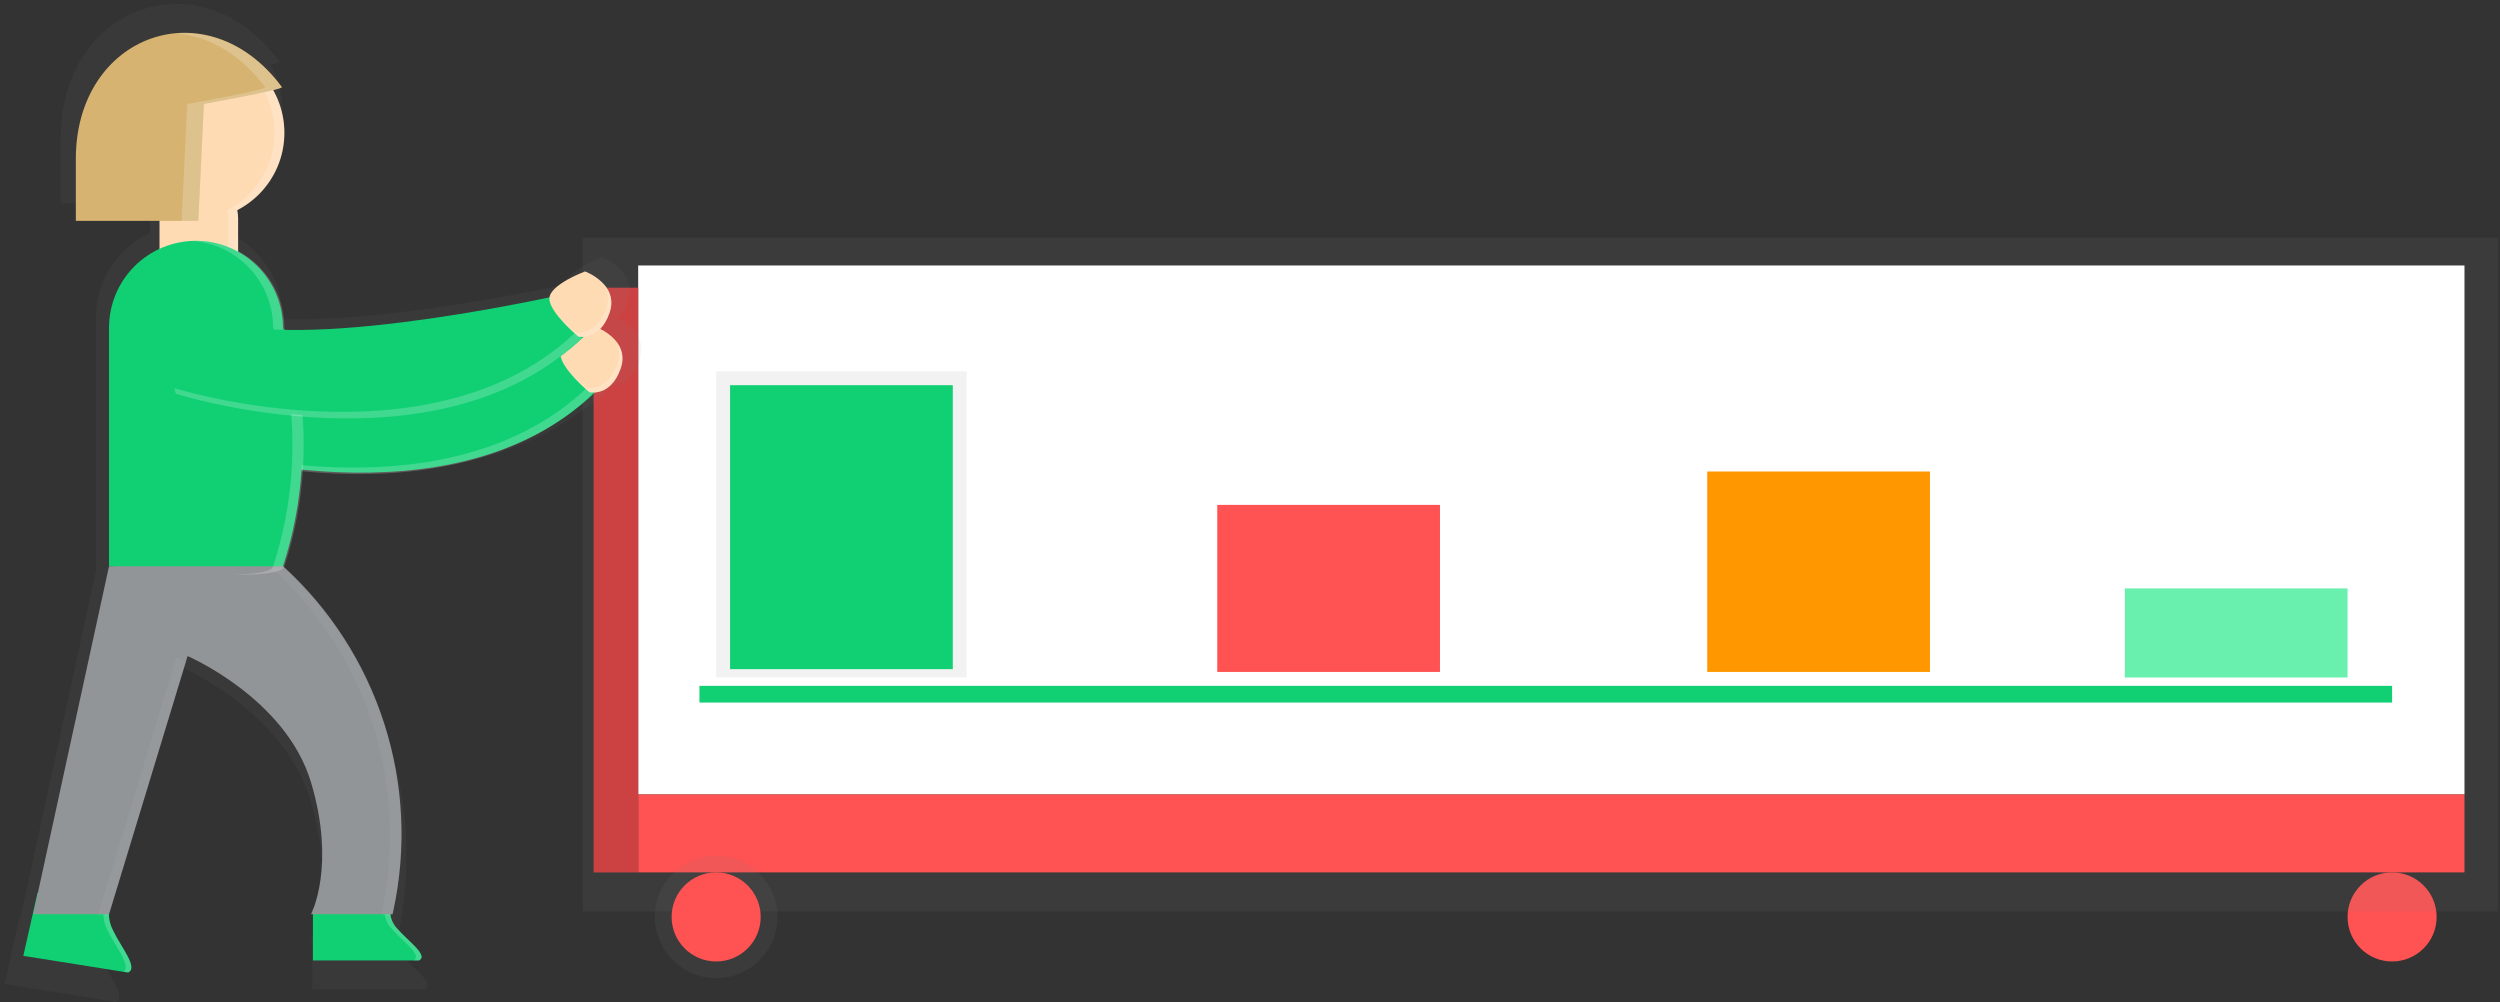 <svg viewBox="0 0 449 180" version="1.1" xmlns="http://www.w3.org/2000/svg" xmlns:xlink="http://www.w3.org/1999/xlink">
<rect x="0" y="0" width="449" height="180" fill="#333333" stroke="none"/>
<title>landing-page-graphs</title>
<desc>Created using Figma</desc>
<g id="Canvas" transform="translate(107 -124)">
<g id="landing-page-graphs">
<g id="Vector">
<use xlink:href="#path0_fill" transform="translate(314.62 280.68)" fill="#FF5252"/>
</g>
<g id="Vector">
<use xlink:href="#path1_fill" transform="translate(-2.38 166.68)" fill="url(#paint1_linear)"/>
</g>
<g id="Vector">
<use xlink:href="#path2_fill" transform="translate(7.62 171.68)" fill="#FFFFFF"/>
</g>
<g id="Vector">
<use xlink:href="#path3_stroke" transform="translate(18.62 248.68)" fill="#11D074"/>
</g>
<g id="Vector">
<use xlink:href="#path4_fill" transform="translate(21.62 190.68)" fill="url(#paint4_linear)"/>
</g>
<g id="Vector">
<use xlink:href="#path5_fill" transform="translate(24.12 193.18)" fill="#11D074"/>
</g>
<g id="Vector">
<use xlink:href="#path6_fill" transform="translate(274.62 229.68)" fill="#69F0AE"/>
</g>
<g id="Vector">
<use xlink:href="#path7_fill" transform="translate(199.62 208.68)" fill="#FF9800"/>
</g>
<g id="Vector">
<use xlink:href="#path8_fill" transform="translate(111.62 214.68)" fill="#FF5252"/>
</g>
<g id="Vector">
<use xlink:href="#path9_fill" transform="translate(7.62 266.68)" fill="#FF5252"/>
</g>
<g id="Vector">
<use xlink:href="#path10_fill" transform="translate(10.62 277.68)" fill="url(#paint10_linear)"/>
</g>
<g id="Vector">
<use xlink:href="#path0_fill" transform="translate(13.62 280.68)" fill="#FF5252"/>
</g>
<g id="Vector">
<use xlink:href="#path11_fill" transform="translate(-0.38 175.68)" fill="#FF5252"/>
</g>
<g id="Vector" opacity="0.2">
<use xlink:href="#path11_fill" transform="translate(-0.38 175.68)"/>
</g>
<g id="Vector">
<use xlink:href="#path12_fill" transform="translate(-106.17 124.72)" fill="url(#paint14_linear)"/>
</g>
<g id="Vector">
<use xlink:href="#path13_fill" transform="translate(-75.066 187.25)" fill="#11D074"/>
</g>
<g id="Vector" opacity="0.2">
<use xlink:href="#path14_fill" transform="translate(-73.71 193.52)" fill="#FFFFFF"/>
</g>
<g id="Vector">
<use xlink:href="#path15_fill" transform="translate(-6.33 182.75)" fill="#FFDBB4"/>
</g>
<g id="Vector" opacity="0.2">
<use xlink:href="#path16_fill" transform="translate(-5.25 185)" fill="#FFFFFF"/>
</g>
<g id="&#60;Path&#62;">
<use xlink:href="#path17_fill" transform="translate(-50.8 287.27)" fill="#11D074"/>
</g>
<g id="Vector" opacity="0.2">
<use xlink:href="#path18_fill" transform="translate(-37.934 287.27)" fill="#FFFFFF"/>
</g>
<g id="&#60;Path&#62;">
<use xlink:href="#path19_fill" transform="translate(-102.81 284.41)" fill="#11D074"/>
</g>
<g id="Vector" opacity="0.2">
<use xlink:href="#path20_fill" transform="translate(-100.31 284.37)" fill="#FFFFFF"/>
</g>
<g id="Vector">
<use xlink:href="#path21_fill" transform="matrix(-1 1.22465e-16 -1.22465e-16 -1 -64.24 177.07)" fill="#FFDBB4"/>
</g>
<g id="Vector">
<use xlink:href="#path22_fill" transform="translate(-87.17 132.23)" fill="#FFDBB4"/>
</g>
<g id="Vector" opacity="0.2">
<use xlink:href="#path23_fill" transform="translate(-72.42 132.25)" fill="#FFFFFF"/>
</g>
<g id="Vector">
<use xlink:href="#path24_fill" transform="translate(-87.42 167.25)" fill="#11D074"/>
</g>
<g id="Vector">
<use xlink:href="#path25_fill" transform="translate(-101.03 225.7)" fill="#929598"/>
</g>
<g id="Vector" opacity="0.2">
<use xlink:href="#path26_fill" transform="translate(-72.55 167.28)" fill="#FFFFFF"/>
</g>
<g id="Group" opacity="0.2">
<g id="Vector" opacity="0.2">
<use xlink:href="#path27_fill" transform="translate(-89.42 242.08)" fill="#FFFFFF"/>
</g>
<g id="Vector" opacity="0.2">
<use xlink:href="#path28_fill" transform="translate(-58.19 225.95)" fill="#FFFFFF"/>
</g>
</g>
<g id="Vector">
<use xlink:href="#path13_fill" transform="translate(-77.066 177.25)" fill="#11D074"/>
</g>
<g id="Vector" opacity="0.2">
<use xlink:href="#path14_fill" transform="translate(-75.71 183.52)" fill="#FFFFFF"/>
</g>
<g id="Vector">
<use xlink:href="#path15_fill" transform="translate(-8.33 172.75)" fill="#FFDBB4"/>
</g>
<g id="Vector" opacity="0.2">
<use xlink:href="#path16_fill" transform="translate(-7.25 175)" fill="#FFFFFF"/>
</g>
<g id="Vector">
<use xlink:href="#path29_fill" transform="translate(-93.38 129.892)" fill="#D6B370"/>
</g>
<g id="Vector" opacity="0.2">
<use xlink:href="#path30_fill" transform="translate(-75.32 129.957)" fill="#FFFFFF"/>
</g>
</g>
</g>
<defs>
<linearGradient id="paint1_linear" x1="0" y1="0" x2="1" y2="0" gradientUnits="userSpaceOnUse" gradientTransform="matrix(0 -14641 41624 0 188209 83209.3)">
<stop offset="0" stop-color="#808080" stop-opacity="0.25"/>
<stop offset="0.54" stop-color="#808080" stop-opacity="0.12"/>
<stop offset="1" stop-color="#808080" stop-opacity="0.1"/>
</linearGradient>
<linearGradient id="paint4_linear" x1="0" y1="0" x2="1" y2="0" gradientUnits="userSpaceOnUse" gradientTransform="matrix(0 -3025 2475 0 20457.9 35512.4)">
<stop offset="0" stop-color="#808080" stop-opacity="0.25"/>
<stop offset="0.54" stop-color="#808080" stop-opacity="0.12"/>
<stop offset="1" stop-color="#808080" stop-opacity="0.1"/>
</linearGradient>
<linearGradient id="paint10_linear" x1="0" y1="0" x2="1" y2="0" gradientUnits="userSpaceOnUse" gradientTransform="matrix(0 -484 484 0 9869.64 15393)">
<stop offset="0" stop-color="#808080" stop-opacity="0.25"/>
<stop offset="0.54" stop-color="#808080" stop-opacity="0.12"/>
<stop offset="1" stop-color="#808080" stop-opacity="0.1"/>
</linearGradient>
<linearGradient id="paint14_linear" x1="0" y1="0" x2="1" y2="0" gradientUnits="userSpaceOnUse" gradientTransform="matrix(13066.8 0 0 20486 55599.5 116793)">
<stop offset="0" stop-color="#808080" stop-opacity="0.08"/>
<stop offset="0.54" stop-color="#808080" stop-opacity="0.12"/>
<stop offset="1" stop-color="#808080" stop-opacity="0.1"/>
</linearGradient>
<path id="path0_fill" d="M 8 16C 12.418 16 16 12.418 16 8C 16 3.582 12.418 -7.32422e-06 8 -7.32422e-06C 3.582 -7.32422e-06 -4.88281e-06 3.582 -4.88281e-06 8C -4.88281e-06 12.418 3.582 16 8 16Z"/>
<path id="path1_fill" d="M 344 -7.32422e-06L -4.88281e-06 -7.32422e-06L -4.88281e-06 121L 344 121L 344 -7.32422e-06Z"/>
<path id="path2_fill" d="M 328 -7.32422e-06L -4.88281e-06 -7.32422e-06L -4.88281e-06 95L 328 95L 328 -7.32422e-06Z"/>
<path id="path3_stroke" d="M -4.88281e-06 1.5L 304 1.5L 304 -1.5L -4.88281e-06 -1.5L -4.88281e-06 1.5Z"/>
<path id="path4_fill" d="M 45 -7.32422e-06L -4.88281e-06 -7.32422e-06L -4.88281e-06 55L 45 55L 45 -7.32422e-06Z"/>
<path id="path5_fill" d="M 40 -7.32422e-06L -4.88281e-06 -7.32422e-06L -4.88281e-06 51L 40 51L 40 -7.32422e-06Z"/>
<path id="path6_fill" d="M 40 -7.32422e-06L -4.88281e-06 -7.32422e-06L -4.88281e-06 16L 40 16L 40 -7.32422e-06Z"/>
<path id="path7_fill" d="M 40 -7.32422e-06L -4.88281e-06 -7.32422e-06L -4.88281e-06 36L 40 36L 40 -7.32422e-06Z"/>
<path id="path8_fill" d="M 40 -7.32422e-06L -4.88281e-06 -7.32422e-06L -4.88281e-06 30L 40 30L 40 -7.32422e-06Z"/>
<path id="path9_fill" d="M 328 -7.32422e-06L -4.88281e-06 -7.32422e-06L -4.88281e-06 14L 328 14L 328 -7.32422e-06Z"/>
<path id="path10_fill" d="M 11 22C 17.075 22 22 17.075 22 11C 22 4.925 17.075 -7.32422e-06 11 -7.32422e-06C 4.925 -7.32422e-06 -4.88281e-06 4.925 -4.88281e-06 11C -4.88281e-06 17.075 4.925 22 11 22Z"/>
<path id="path11_fill" d="M 8 -7.32422e-06L -4.88281e-06 -7.32422e-06L -4.88281e-06 105L 8 105L 8 -7.32422e-06Z"/>
<path id="path12_fill" d="M 114.32 62.12C 114.32 62.01 114.32 61.91 114.32 61.8C 114.32 61.69 114.32 61.47 114.32 61.31C 114.32 61.15 114.32 61.1 114.26 61C 114.2 60.9 114.19 60.7 114.14 60.56C 114.09 60.42 114.08 60.37 114.04 60.27C 114 60.17 113.92 59.99 113.86 59.85L 113.74 59.6C 113.66 59.46 113.57 59.32 113.48 59.19L 113.35 59C 113.219 58.82 113.079 58.646 112.93 58.48C 112.132 57.63 111.187 56.932 110.14 56.42C 110.959 55.54 111.571 54.487 111.93 53.34C 112.034 53.033 112.114 52.719 112.17 52.4C 112.17 52.3 112.17 52.2 112.17 52.11C 112.197 51.918 112.214 51.724 112.22 51.53C 112.22 51.42 112.22 51.32 112.22 51.21C 112.22 51.1 112.22 50.88 112.22 50.72C 112.22 50.56 112.22 50.51 112.16 50.41C 112.1 50.31 112.09 50.11 112.04 49.97C 111.99 49.83 111.98 49.78 111.94 49.68C 111.9 49.58 111.82 49.4 111.76 49.26L 111.64 49.01C 111.56 48.87 111.47 48.73 111.38 48.6L 111.25 48.41C 111.119 48.23 110.979 48.056 110.83 47.89C 109.833 46.845 108.622 46.026 107.28 45.49C 107.28 45.49 100.93 47.84 100.51 50.42C 95.85 51.42 68.69 57.07 50.04 56.62L 49.9 56.25C 49.901 53.233 49.08 50.273 47.524 47.688C 45.968 45.103 43.737 42.991 41.07 41.58L 41.07 35.3C 41.084 35.033 41.084 34.767 41.07 34.5C 41.043 34.245 41.003 33.991 40.95 33.74L 41.07 33.67L 41.58 33.39L 42.32 32.94L 42.79 32.63C 43.137 32.39 43.47 32.137 43.79 31.87L 44.17 31.54C 44.4 31.34 44.62 31.14 44.84 30.93L 45.23 30.55C 45.503 30.27 45.763 29.983 46.01 29.69L 46.28 29.35C 46.513 29.057 46.737 28.757 46.95 28.45L 47.22 28.04C 47.413 27.74 47.6 27.433 47.78 27.12L 47.95 26.82C 48.17 26.42 48.37 26 48.55 25.58L 48.7 25.2C 48.84 24.86 48.967 24.527 49.08 24.2L 49.2 23.83C 49.34 23.37 49.46 22.91 49.56 22.44C 49.56 22.35 49.56 22.25 49.61 22.16C 49.683 21.76 49.743 21.357 49.79 20.95C 49.79 20.81 49.79 20.68 49.79 20.54C 49.79 20.04 49.87 19.54 49.87 19.03C 49.87 16.188 49.136 13.395 47.74 10.92C 48.81 10.66 49.46 10.45 49.38 10.35C 48.97 9.8 48.56 9.28 48.13 8.78L 47.72 8.31C 47.42 7.97 47.13 7.65 46.83 7.31L 46.35 6.82C 46.05 6.52 45.75 6.24 45.45 5.97L 44.98 5.55C 44.6 5.23 44.22 4.92 43.84 4.62L 43.59 4.42C 43.13 4.08 42.67 3.76 42.2 3.42L 41.68 3.1C 41.38 2.91 41.07 2.73 40.76 2.57L 40.14 2.25L 39.28 1.84L 38.65 1.56C 38.35 1.43 38.04 1.32 37.73 1.21L 37.16 1C 36.7 0.85 36.24 0.71 35.78 0.59L 35.07 0.43L 34.3 0.27L 33.53 0.15L 32.82 0.07L 32.03 1.2207e-05L 31.35 1.2207e-05L 30.56 1.2207e-05C 30.127 1.2207e-05 29.693 0.02 29.26 0.06C 19.03 0.9 10.07 9.83 10.07 24.06L 10.07 35.8L 26.07 35.8L 26.07 41.14C 23.194 42.467 20.758 44.589 19.05 47.256C 17.342 49.923 16.433 53.023 16.43 56.19L 16.43 101.7L 2.85 164.09L 2.67 164.09L -1.34277e-05 176L 19.16 179.1L 19.99 179.23C 21.99 178.37 18.64 174.34 17.13 171.23C 16.976 170.905 16.842 170.571 16.73 170.23C 16.519 169.603 16.391 168.95 16.35 168.29L 31.07 120L 31 120L 31.35 118.87C 31.35 118.87 50.09 126.87 54.91 142.96C 58.82 155.96 56.39 164.42 55.33 167.16L 55.26 167.16L 55.26 167.32C 55.05 167.84 54.9 168.13 54.9 168.13L 55.26 168.13L 55.26 176.96L 75.52 176.96C 77.4 176.01 73.41 173.24 71.42 170.96C 70.769 170.237 70.314 169.359 70.1 168.41L 70.44 168.41L 70.6 167.69C 73.147 155.86 72.562 143.57 68.904 132.035C 65.246 120.5 58.64 110.12 49.74 101.92C 49.777 101.867 49.807 101.81 49.83 101.75C 51.742 95.898 52.921 89.832 53.34 83.69C 68.83 85.17 89.44 84.11 104.85 72.17C 106.321 71.058 107.727 69.863 109.06 68.59C 110.39 68.49 112.72 67.75 114.01 63.99C 114.114 63.683 114.194 63.369 114.25 63.05C 114.25 62.95 114.25 62.85 114.25 62.76C 114.286 62.548 114.309 62.334 114.32 62.12Z"/>
<path id="path13_fill" d="M 2.056 17.21C 2.056 17.21 48.956 32.12 74.936 7.21L 69.426 -1.95312e-05C 69.426 -1.95312e-05 19.026 11.23 7.016 3C -4.994 -5.23 2.056 17.21 2.056 17.21Z"/>
<path id="path14_fill" d="M 72.26 0L 73.18 1.2C 47.18 26.12 0.3 11.2 0.3 11.2C 0.3 11.2 0.18 10.82 -2.19727e-05 10.2C 5.59 11.87 48.02 23.28 72.26 0Z"/>
<path id="path15_fill" d="M 5.2 11.7C 5.2 11.7 9.04 12.57 10.81 7.42C 12.58 2.27 6.41 -1.95312e-05 6.41 -1.95312e-05C 6.41 -1.95312e-05 -0.02 2.37 2.94699e-05 4.89C 0.02 7.41 5.2 11.7 5.2 11.7Z"/>
<path id="path16_fill" d="M 3.51 8.64C 3.51 8.64 7.35 9.51 9.12 4.36C 9.394 3.649 9.496 2.884 9.418 2.126C 9.34 1.368 9.084 0.64 8.67 -1.95312e-05C 9.32 0.67 9.765 1.511 9.952 2.425C 10.14 3.34 10.063 4.288 9.73 5.16C 7.96 10.32 4.12 9.44 4.12 9.44C 2.594 8.158 1.212 6.713 1.13687e-13 5.13C 1.07 6.395 2.245 7.57 3.51 8.64L 3.51 8.64Z"/>
<path id="path17_fill" d="M 1.2207e-05 0L 13.89 0C 13.839 0.654 13.929 1.312 14.155 1.928C 14.381 2.544 14.738 3.104 15.2 3.57C 17.07 5.73 20.83 8.34 19.06 9.23L 1.2207e-05 9.23L 1.2207e-05 0Z"/>
<path id="path18_fill" d="M 1.324 3.57C 0.862 3.104 0.505 2.544 0.279 1.928C 0.053 1.312 -0.037 0.654 0.014 1.13687e-13L 1.014 1.13687e-13C 0.963 0.654 1.053 1.312 1.279 1.928C 1.505 2.544 1.862 3.104 2.324 3.57C 4.194 5.73 7.954 8.34 6.184 9.23L 5.184 9.23C 6.954 8.34 3.194 5.74 1.324 3.57Z"/>
<path id="path19_fill" d="M 2.54 1.46484e-05L 15.54 2.13C 15.181 3.678 15.39 5.304 16.13 6.71C 17.55 9.71 20.74 13.45 18.82 14.26L 2.44141e-06 11.26L 2.54 1.46484e-05Z"/>
<path id="path20_fill" d="M 12.64 6.74C 11.9 5.334 11.691 3.708 12.05 2.16L 2.44141e-06 0.16L 2.44141e-06 -2.44141e-05L 13 2.13C 12.641 3.678 12.85 5.304 13.59 6.71C 15.01 9.71 18.2 13.45 16.28 14.26L 15.49 14.13C 16.97 13.15 14 9.56 12.64 6.74Z"/>
<path id="path21_fill" d="M 14.11 7.06C 14.11 3.161 10.951 1.46484e-05 7.055 1.46484e-05C 3.159 1.46484e-05 2.44141e-05 3.161 2.44141e-05 7.06L 2.44141e-05 13.85C 2.44141e-05 17.749 3.159 20.91 7.055 20.91C 10.951 20.91 14.11 17.749 14.11 13.85L 14.11 7.06Z"/>
<path id="path22_fill" d="M 15.62 31.24C 24.247 31.24 31.24 24.247 31.24 15.62C 31.24 6.993 24.247 -1.95312e-05 15.62 -1.95312e-05C 6.993 -1.95312e-05 -1.34277e-05 6.993 -1.34277e-05 15.62C -1.34277e-05 24.247 6.993 31.24 15.62 31.24Z"/>
<path id="path23_fill" d="M 6.42 37.77L 6.42 30.97C 6.419 30.472 6.366 29.976 6.26 29.49C 9.31 27.923 11.76 25.396 13.232 22.299C 14.704 19.202 15.116 15.706 14.403 12.352C 13.691 8.998 11.895 5.971 9.292 3.738C 6.689 1.506 3.424 0.192 1.70898e-05 -1.87582e-05L 0.88 -1.87582e-05C 4.384 -0.001 7.786 1.176 10.54 3.342C 13.295 5.508 15.241 8.537 16.066 11.942C 16.891 15.347 16.547 18.931 15.089 22.117C 13.632 25.303 11.146 27.907 8.03 29.51C 8.136 29.996 8.189 30.492 8.19 30.99L 8.19 37.79C 8.199 38.794 7.992 39.788 7.583 40.705C 7.174 41.622 6.573 42.44 5.819 43.104C 5.066 43.768 4.179 44.262 3.218 44.553C 2.257 44.844 1.245 44.925 0.25 44.79C 1.956 44.569 3.522 43.735 4.658 42.443C 5.793 41.151 6.42 39.49 6.42 37.77Z"/>
<path id="path24_fill" d="M -1.34277e-05 58.45C -1.34277e-05 58.45 30.13 61.85 31.24 58.45C 39.05 34.51 31.24 15.62 31.24 15.62C 31.24 11.477 29.594 7.504 26.665 4.575C 23.736 1.646 19.763 -1.95312e-05 15.62 -1.95312e-05L 15.62 -1.95312e-05C 11.477 -1.95312e-05 7.504 1.646 4.575 4.575C 1.646 7.504 -1.34277e-05 11.477 -1.34277e-05 15.62L -1.34277e-05 58.45Z"/>
<path id="path25_fill" d="M 13.61 -7.32422e-06L 1.2207e-06 62.49L 13.61 62.49L 27.72 16.13C 27.72 16.13 45.36 23.69 49.89 38.81C 54.42 53.93 49.89 62.49 49.89 62.49L 64.53 62.49L 64.68 61.81C 67.085 50.676 66.522 39.105 63.047 28.257C 59.572 17.409 53.307 7.664 44.88 -7.32422e-06"/>
<path id="path26_fill" d="M 14.61 58.42C 22.42 34.48 14.61 15.59 14.61 15.59C 14.611 11.622 13.101 7.802 10.387 4.906C 7.674 2.011 3.96 0.257 1.2207e-05 9.76562e-06C 0.33 9.76562e-06 0.67 9.76562e-06 1 9.76562e-06C 5.143 9.76562e-06 9.116 1.646 12.045 4.575C 14.974 7.504 16.62 11.477 16.62 15.62C 16.62 15.62 24.43 34.52 16.62 58.45C 16.22 59.67 12.1 60.01 6.98 59.96C 11.14 59.87 14.27 59.47 14.61 58.42Z"/>
<path id="path27_fill" d="M 15.85 0.85L 2 46.36L -1.34277e-05 46.36L 14.11 -2.44141e-06C 14.11 -2.44141e-06 14.76 0.28 15.85 0.85Z"/>
<path id="path28_fill" d="M -2.44141e-06 -7.32422e-06L 2 -7.32422e-06C 10.427 7.664 16.692 17.409 20.167 28.257C 23.642 39.105 24.205 50.676 21.8 61.81L 21.65 62.49L 19.65 62.49L 19.8 61.81C 22.205 50.676 21.642 39.105 18.167 28.257C 14.692 17.409 8.427 7.664 -2.44141e-06 -7.32422e-06L -2.44141e-06 -7.32422e-06Z"/>
<path id="path29_fill" d="M 23 12.778L 22 33.778L -4.88281e-06 33.778L -4.88281e-06 22.628C -4.88281e-06 0.238 23.67 -8.262 37 9.728C 37.33 10.218 23 12.778 23 12.778Z"/>
<path id="path30_fill" d="M -7.32422e-06 0.053C 5.61 0.513 11.38 3.573 15.94 9.723C 16.27 10.163 1.94 12.723 1.94 12.723L 0.94 33.723L 3.94 33.723L 4.94 12.723C 4.94 12.723 19.27 10.163 18.94 9.723C 13.57 2.463 6.51 -0.437 -7.32422e-06 0.053Z"/>
</defs>
</svg>
